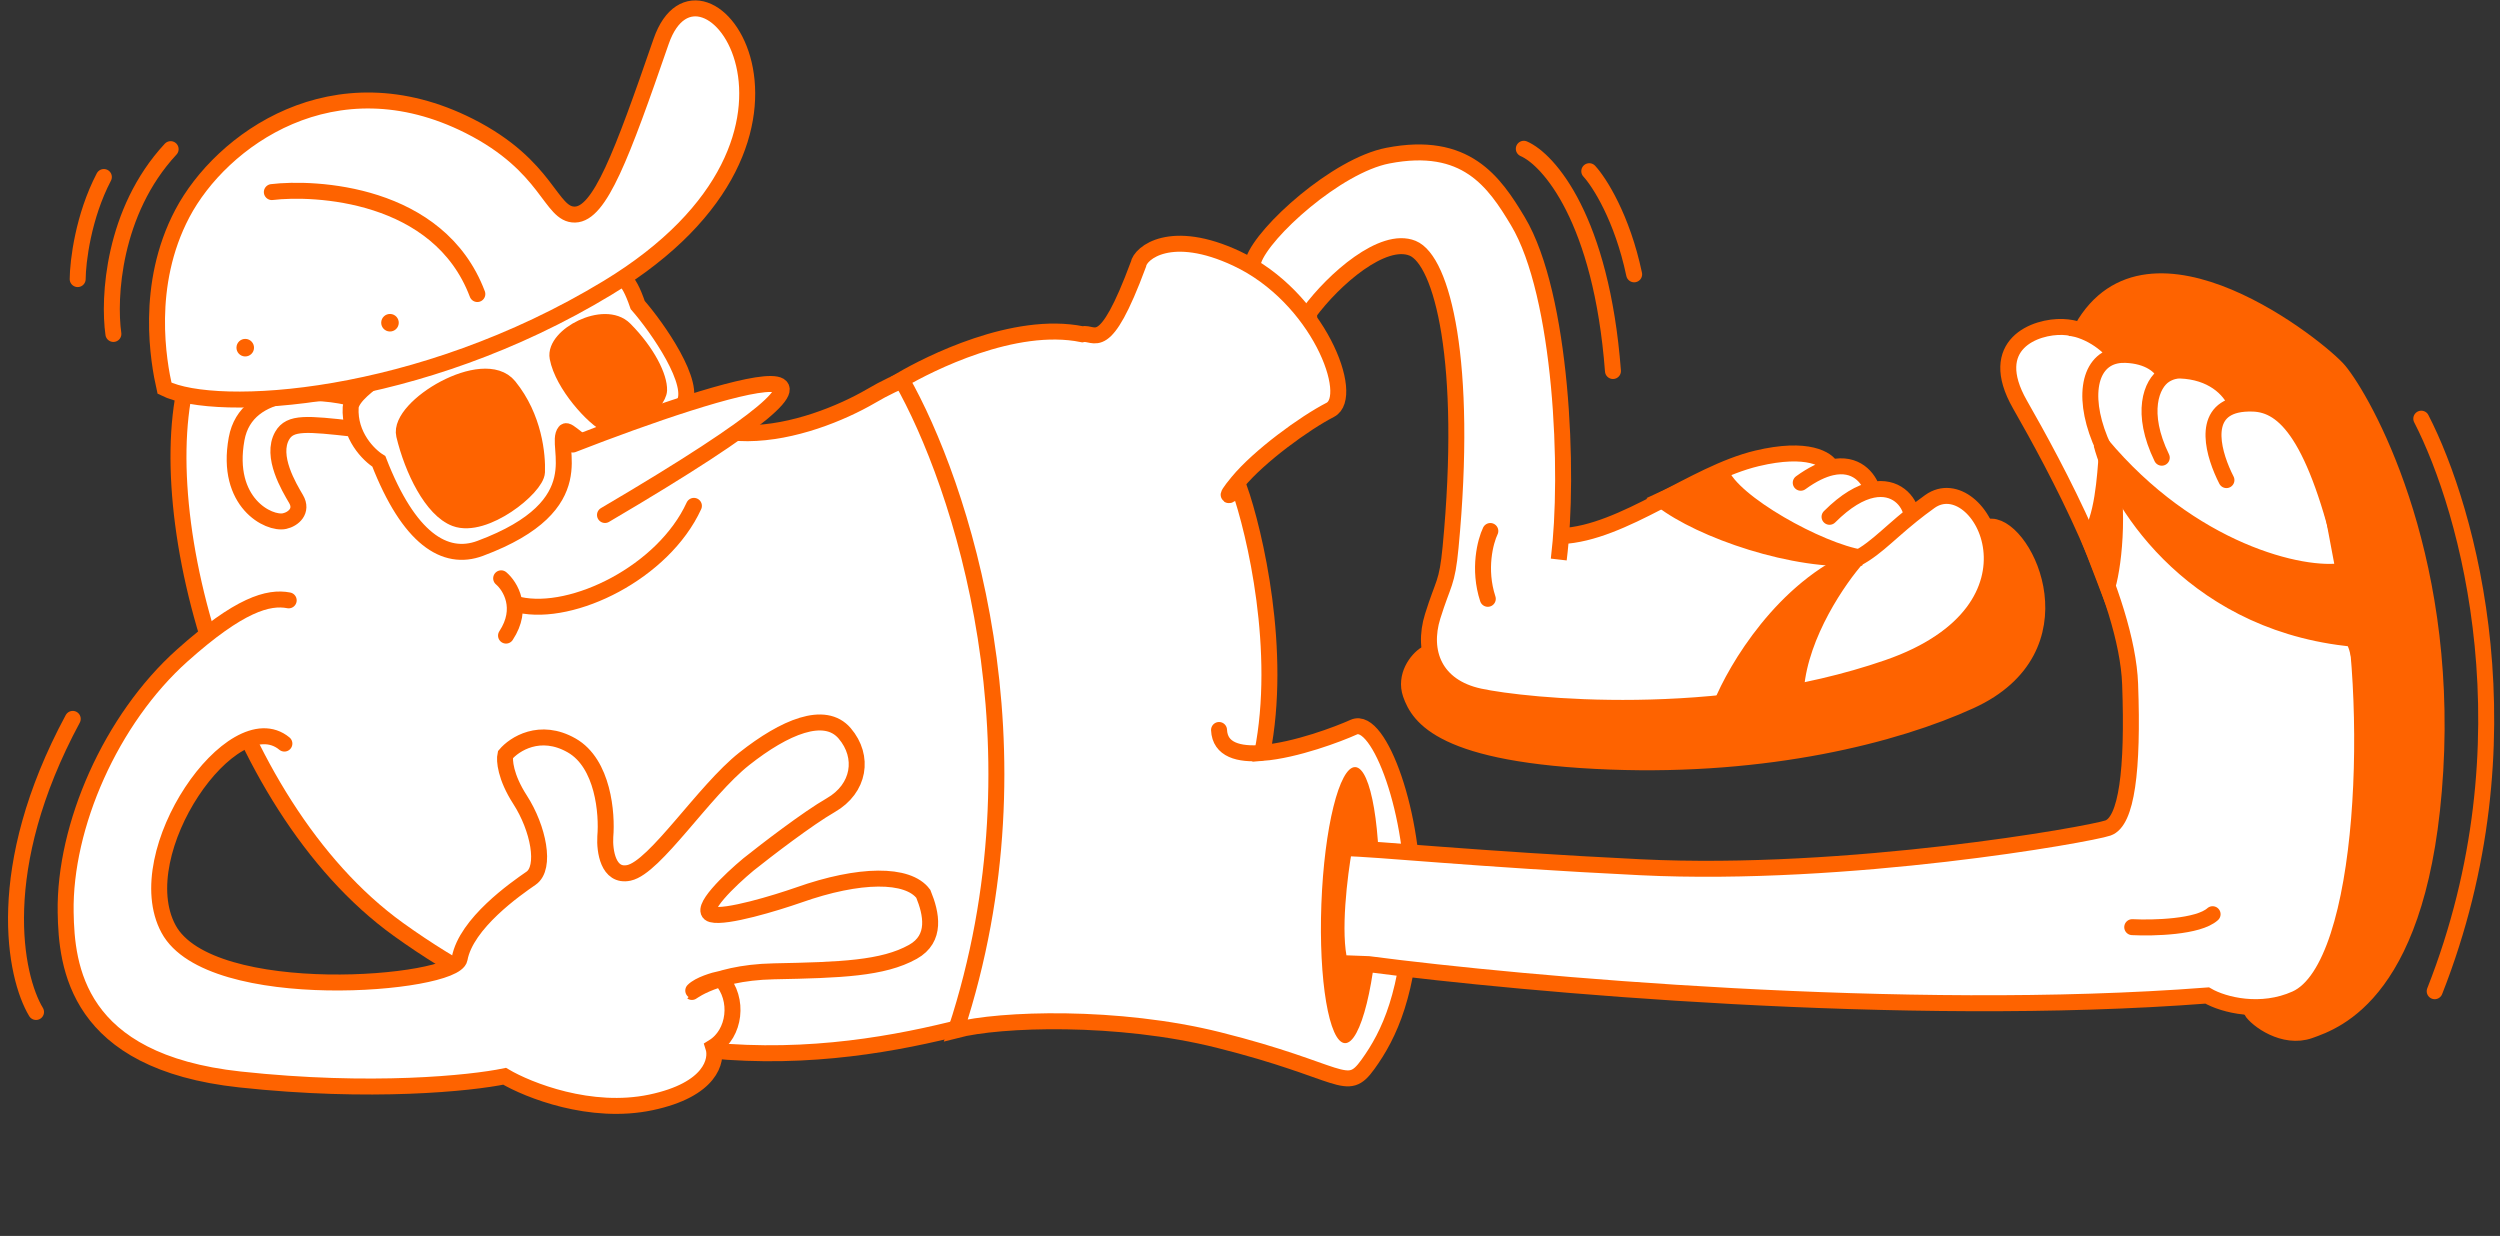 <svg width="445" height="220" viewBox="0 0 445 220" fill="none" xmlns="http://www.w3.org/2000/svg">
<rect x="0" y="0" width="445" height="220" fill="#333333" stroke="none"/>
<path d="M70.924 165.439C39.626 142.937 25.375 87.369 34.479 63.818C46.445 32.865 73.18 31.609 85.052 34.85C92.037 35.68 107.66 42.55 114.275 63.389C120.891 84.229 144.255 76.788 155.11 70.463C173.241 59.717 212.951 54.833 223.092 100.736C233.673 148.631 199.825 175.281 173.541 182.219C151.518 188.032 112.554 195.37 70.924 165.439Z" fill="white" stroke="#FE6300" stroke-width="2.842"/>
<path d="M67.434 82.123C66.139 81.325 63.947 79.292 62.939 76.323C54.588 75.398 51.641 75.09 50.232 77.541C48.123 81.21 51.46 86.713 52.697 88.826C53.935 90.938 52.22 92.413 50.646 92.757C47.868 93.364 40.049 89.481 42.113 78.124C43.875 68.427 57.045 69.331 63.067 70.979C68.29 63.577 105.586 47.776 107.986 48.444C110.569 49.163 111.661 48.927 113.513 54.296C116.957 58.218 124.173 68.508 121.631 72.057C109.45 89.062 101.631 75.575 100.579 76.826C98.462 79.345 106.28 89.858 85.468 97.613C79.188 99.953 72.76 95.844 67.434 82.123Z" fill="white"/>
<path d="M63.067 70.979C62.671 71.541 62.446 72.05 62.42 72.495C62.127 77.545 65.641 81.018 67.434 82.123C72.76 95.844 79.188 99.953 85.468 97.613C106.28 89.858 98.462 79.345 100.579 76.826C101.631 75.575 109.45 89.062 121.631 72.057C124.173 68.508 116.957 58.218 113.513 54.296C111.661 48.927 110.569 49.163 107.986 48.444C105.586 47.776 68.29 63.577 63.067 70.979ZM63.067 70.979C57.045 69.331 43.875 68.427 42.113 78.124C40.049 89.481 47.868 93.364 50.646 92.757C52.22 92.413 53.935 90.938 52.697 88.826C51.46 86.713 48.123 81.21 50.232 77.541C51.641 75.09 54.588 75.398 62.939 76.323" stroke="#FE6300" stroke-width="2.842"/>
<path d="M251.443 44.187C246.171 42.033 237.43 49.676 233.029 55.642L233.029 67.241L214.402 58.61L223.139 46.313C224.895 41.248 237.942 29.475 247.015 27.708C260.911 25.002 265.952 32.311 270.186 39.383C277.487 51.58 279.163 80.039 277.805 96.226L277.888 95.432C289.003 94.935 301.4 84.301 312.729 81.594C321.792 79.429 325.343 81.769 325.985 83.209C330.367 82.202 332.617 85.084 333.278 87.201C337.371 86.352 339.872 89.108 340.289 91.716C341.253 90.939 342.317 90.123 343.514 89.267C352.367 82.947 366.3 108.38 336.01 118.856C305.721 129.331 271.39 125.7 263.36 123.965C255.331 122.23 253.053 115.994 255.016 109.696C256.945 103.508 257.569 104.053 258.202 97.424C261.355 64.418 256.716 46.34 251.443 44.187Z" fill="white"/>
<path d="M329.14 100.077C333.217 98.388 335.553 95.534 340.289 91.716M340.289 91.716C341.253 90.939 342.317 90.123 343.514 89.267C352.367 82.947 366.3 108.38 336.01 118.856C305.721 129.331 271.39 125.7 263.36 123.965C255.331 122.23 253.053 115.994 255.016 109.696C256.945 103.508 257.569 104.053 258.202 97.424C261.355 64.418 256.716 46.34 251.443 44.187C246.171 42.033 237.43 49.676 233.029 55.642L233.029 67.241L214.402 58.61L223.139 46.313C224.895 41.248 237.942 29.475 247.015 27.708C260.911 25.002 265.952 32.311 270.186 39.383C278.023 52.475 279.379 84.304 277.459 99.579L277.888 95.432C289.003 94.935 301.4 84.301 312.729 81.594C321.792 79.429 325.343 81.769 325.985 83.209M340.289 91.716C339.872 89.108 337.371 86.352 333.278 87.201M325.657 91.991C328.583 89.063 331.146 87.643 333.278 87.201M333.278 87.201C332.617 85.084 330.367 82.202 325.985 83.209M320.531 85.93C322.63 84.403 324.44 83.564 325.985 83.209" stroke="#FE6300" stroke-width="2.842" stroke-linecap="round"/>
<path d="M32.88 116.785C43.055 107.696 48.204 106.303 51.805 106.994L51.039 132.491C41.918 124.956 23.059 151.867 30.419 165.493C37.779 179.119 81.382 175.461 82.227 170.8C83.37 164.494 92.232 158.322 94.942 156.456C97.653 154.59 96.263 147.558 92.985 142.478C90.362 138.415 90.153 135.445 90.377 134.468C91.959 132.58 96.531 129.607 102.168 132.816C107.805 136.026 108.511 144.987 108.159 149.066C108.011 151.541 108.645 156.293 112.37 155.501C117.027 154.511 125.721 140.865 132.898 135.2C140.074 129.534 147.215 126.507 150.77 130.67C154.325 134.833 153.43 140.497 148.304 143.444C144.203 145.801 136.82 151.469 133.641 154.008C130.414 156.689 124.591 162.219 127.117 162.892C129.643 163.565 138.475 160.874 142.575 159.444C153.438 155.599 162.026 155.571 164.769 159.24C166.206 162.753 167.165 167.185 162.905 169.565C157.58 172.54 149.983 172.793 138.195 173.026C134.15 173.106 131.035 173.691 128.741 174.373C132.039 178.017 131.233 184.136 127.385 186.505C128.141 188.85 126.977 194.104 116.269 196.36C105.562 198.616 94.453 194.199 90.237 191.708C84.27 192.95 66.494 194.803 43.127 192.276C13.918 189.117 12.265 172.093 12.103 162.52C11.843 147.156 20.16 128.146 32.88 116.785Z" fill="white"/>
<path d="M32.88 116.785C43.055 107.696 48.204 106.303 51.805 106.994L51.039 132.491C41.918 124.956 23.059 151.867 30.419 165.493C37.779 179.119 81.382 175.461 82.227 170.8C83.37 164.494 92.232 158.322 94.942 156.456C97.653 154.59 96.263 147.558 92.985 142.478C90.362 138.415 90.153 135.445 90.377 134.468C91.959 132.58 96.531 129.607 102.168 132.816C107.805 136.026 108.511 144.987 108.159 149.066C108.011 151.541 108.645 156.293 112.37 155.501C117.027 154.511 125.721 140.865 132.898 135.2C140.074 129.534 147.215 126.507 150.77 130.67C154.325 134.833 153.43 140.497 148.304 143.444C144.203 145.801 136.82 151.469 133.641 154.008C130.414 156.689 124.591 162.219 127.117 162.892C129.643 163.565 138.475 160.874 142.575 159.444C153.438 155.599 162.026 155.571 164.769 159.24C166.206 162.753 167.165 167.185 162.905 169.565C157.58 172.54 149.983 172.793 138.195 173.026C134.15 173.106 131.035 173.691 128.741 174.373C132.039 178.017 131.233 184.136 127.385 186.505C128.141 188.85 126.977 194.104 116.269 196.36C105.562 198.616 94.453 194.199 90.237 191.708C84.27 192.95 66.494 194.803 43.127 192.276C13.918 189.117 12.265 172.093 12.103 162.52C11.843 147.156 20.16 128.146 32.88 116.785Z" fill="white"/>
<path d="M128.306 174.221C128.312 174.228 128.318 174.234 128.324 174.241C123.932 175.545 122.546 177.2 123.4 176.326C124.44 175.262 127.104 174.479 128.306 174.221Z" fill="white"/>
<path d="M128.306 174.221C128.312 174.228 128.318 174.234 128.324 174.241C123.932 175.545 122.546 177.2 123.4 176.326C124.44 175.262 127.104 174.479 128.306 174.221Z" fill="white"/>
<path d="M51.389 106.863C47.788 106.171 42.639 107.564 32.463 116.653C19.744 128.014 11.426 147.024 11.687 162.388C11.849 171.961 13.501 188.985 42.711 192.144C66.078 194.671 83.854 192.818 89.82 191.576C94.037 194.067 105.145 198.485 115.853 196.228C126.56 193.972 127.725 188.718 126.968 186.373C130.824 184 131.626 177.863 128.306 174.221C127.104 174.479 124.44 175.262 123.4 176.326C122.1 177.657 125.991 173.127 137.779 172.894C149.567 172.661 157.164 172.408 162.489 169.433C166.748 167.053 165.79 162.622 164.352 159.108C161.61 155.439 153.022 155.467 142.159 159.312C138.058 160.742 129.227 163.433 126.701 162.76C124.175 162.087 129.997 156.557 133.224 153.876C136.403 151.337 143.787 145.669 147.888 143.312C153.014 140.365 153.909 134.701 150.354 130.538C146.799 126.375 139.658 129.402 132.481 135.068C125.304 140.733 116.611 154.379 111.954 155.369C108.228 156.161 107.594 151.409 107.743 148.934C108.095 144.855 107.389 135.894 101.752 132.685C96.115 129.475 91.542 132.448 89.96 134.336C89.737 135.313 89.946 138.283 92.568 142.346C95.847 147.426 97.237 154.459 94.526 156.324C91.815 158.19 82.953 164.362 81.81 170.669C80.966 175.329 37.363 178.988 30.003 165.361C22.642 151.735 41.501 124.825 50.622 132.359" stroke="#FE6300" stroke-width="2.842" stroke-linecap="round"/>
<path d="M170.159 183.369C186.729 132.895 170.908 85.915 160.478 67.598C165.3 64.79 180.512 57.025 192.637 59.495C194.944 58.975 196.522 63.537 202.63 47.07C202.988 44.983 208.452 40.539 220.128 46.018C234.722 52.867 241.359 70.6 236.788 72.95C232.217 75.3 224.137 81.183 220.321 85.803C217.269 89.498 219.211 88.002 220.564 86.792C223.433 94.989 228.274 115.91 224.682 134.025C230.632 133.556 238.29 130.648 240.965 129.433C245.526 127.363 251.997 145.393 251.411 161.057C250.825 176.722 247.325 184.155 243.483 189.473C239.642 194.792 239.234 190.715 216.887 185.117C199.009 180.639 177.987 181.328 170.159 183.369Z" fill="white"/>
<path d="M216.989 129.937C217.146 133.474 220.49 134.355 224.682 134.025M224.682 134.025C230.632 133.556 238.29 130.648 240.965 129.433C245.526 127.363 251.997 145.393 251.411 161.057C250.825 176.722 247.325 184.155 243.483 189.473C239.642 194.792 239.234 190.715 216.887 185.117C199.009 180.639 177.987 181.328 170.159 183.369C186.729 132.895 170.908 85.915 160.478 67.598C165.3 64.79 180.512 57.025 192.637 59.495C194.944 58.975 196.522 63.537 202.63 47.07C202.988 44.983 208.452 40.539 220.128 46.018C234.722 52.867 241.359 70.6 236.788 72.95C232.217 75.3 224.137 81.183 220.321 85.803C217.269 89.498 219.211 88.002 220.564 86.792C223.433 94.989 228.274 115.91 224.682 134.025Z" stroke="#FE6300" stroke-width="2.842" stroke-linecap="round"/>
<path d="M92.431 107.66C101.961 109.769 118.078 101.893 123.517 90.044" stroke="#FE6300" stroke-width="2.842" stroke-linecap="round"/>
<path d="M89.205 102.941C90.829 104.317 93.276 108.281 90.073 113.137" stroke="#FE6300" stroke-width="2.842" stroke-linecap="round"/>
<path d="M108.208 51.201C74.427 71.708 38.425 73.636 29.282 69.099C28.234 64.468 25.725 50.773 32.458 38.003C39.328 24.975 59.438 10.27 83.526 22.421C97.679 29.561 97.913 38.285 102.344 38.195C106.775 38.105 110.642 27.741 117.683 7.372C124.725 -12.997 153.096 23.951 108.208 51.201Z" fill="white" stroke="#FE6300" stroke-width="2.842" stroke-linecap="round"/>
<path d="M48.386 34.19C55.863 33.285 78.109 34.164 84.967 52.339" stroke="#FE6300" stroke-width="2.842" stroke-linecap="round"/>
<circle cx="43.653" cy="61.886" r="1.563" transform="rotate(2.142 43.653 61.886)" fill="#FE6300"/>
<circle cx="69.417" cy="57.446" r="1.563" transform="rotate(2.142 69.417 57.446)" fill="#FE6300"/>
<ellipse cx="240.317" cy="161.111" rx="5.116" ry="24.585" transform="rotate(2.142 240.317 161.111)" fill="#FE6300"/>
<path d="M81.055 92.296C76.887 90.742 73.415 83.62 71.939 77.45C70.737 72.425 86.106 63.213 90.609 68.763C95.113 74.312 95.697 81.041 95.585 84.023C95.481 86.8 86.264 94.24 81.055 92.296Z" fill="#FE6300" stroke="#FE6300" stroke-width="2.842" stroke-linecap="round"/>
<path d="M108.269 75.68C105.664 74.499 100.142 68.422 99.251 63.654C98.525 59.77 107.588 54.983 111.187 58.603C115.298 62.739 117.405 67.168 117.318 69.477C117.238 71.628 111.526 77.156 108.269 75.68Z" fill="#FE6300" stroke="#FE6300" stroke-width="2.842" stroke-linecap="round"/>
<path d="M101.939 79.7C128.686 69.277 167.279 57.194 107.666 92.239L101.939 79.7Z" fill="white"/>
<path d="M101.96 79.13C128.708 68.708 167.3 56.624 107.687 91.669" stroke="#FE6300" stroke-width="2.842" stroke-linecap="round"/>
<path d="M392.876 177.198C339.137 181.331 270.982 175.199 243.621 171.616L238.509 171.424C237.114 166.139 238.438 155.589 239.274 150.975C244.912 151.043 262.523 152.925 292.049 154.371C328.956 156.178 371.905 148.54 375.219 147.384C378.534 146.228 379.726 137.171 379.163 121.792C378.601 106.412 365.691 82.749 359.552 71.996C353.412 61.242 362.35 58.021 367.178 58.202C371.609 58.367 375.262 61.338 376.658 63.305C377.185 63.194 377.756 63.148 378.369 63.171C382.475 63.325 384.693 65.198 385.346 66.757C386.296 66.157 387.316 65.923 388.078 65.952C393.616 66.159 396.918 69.127 398.088 72.081C398.927 71.886 399.918 71.799 401.083 71.842C406.621 72.049 412.144 77.352 417.499 100.614C422.882 123.996 421.512 172.012 408.64 177.787C402.47 180.556 395.846 178.921 392.876 177.198Z" fill="white"/>
<path d="M396.307 85.458C394.086 81.109 391.795 73.546 398.088 72.081M398.088 72.081C398.927 71.886 399.918 71.799 401.083 71.842C406.621 72.049 412.144 77.352 417.499 100.614C422.882 123.996 421.512 172.012 408.64 177.787C402.47 180.556 395.846 178.921 392.876 177.198C339.137 181.331 270.982 175.199 243.621 171.616L238.509 171.424C237.114 166.139 238.438 155.589 239.274 150.975C244.912 151.043 262.523 152.925 292.049 154.371C328.956 156.178 371.905 148.54 375.219 147.384C378.534 146.228 379.726 137.171 379.163 121.792C378.601 106.412 365.691 82.749 359.552 71.996C353.412 61.242 362.35 58.021 367.178 58.202C371.609 58.367 375.262 61.338 376.658 63.305M398.088 72.081C396.918 69.127 393.616 66.159 388.078 65.952C387.316 65.923 386.296 66.157 385.346 66.757M384.795 81.472C380.909 73.466 382.927 68.285 385.346 66.757M385.346 66.757C384.693 65.198 382.475 63.325 378.369 63.171C377.756 63.148 377.185 63.194 376.658 63.305M374.476 79.806C370.538 71.412 371.569 64.371 376.658 63.305" stroke="#FE6300" stroke-width="2.842" stroke-linecap="round"/>
<path d="M417.583 113.559C389.266 110.224 376.386 88.316 374.076 79.081C389.975 98.106 409.829 102.887 417.177 101.598L415.398 92.145C410.474 71.71 402.222 69.278 398.711 70.616C397.871 65.693 389.782 64.736 385.842 64.873C385.351 62.807 379.755 61.612 377.018 61.272C375.845 59.181 372.238 58.534 370.581 58.472C382.46 37.442 413.11 62.053 416.375 66.015C420.728 71.297 435.809 97.744 433.48 137.191C431.152 176.639 415.743 181.779 411.13 183.427C406.518 185.075 401.676 181.462 400.738 179.91C412.099 180.335 419.268 172.696 420.549 144.529C421.83 116.363 419.106 112.146 417.583 113.559Z" fill="#FE6300" stroke="#FE6300" stroke-width="2.842" stroke-linecap="round"/>
<path d="M379.536 165.034C383.248 165.223 391.306 165.026 393.844 162.728" stroke="#FE6300" stroke-width="2.842" stroke-linecap="round"/>
<path d="M371.75 95.632C374.251 92.654 374.721 84.651 375.012 80.68C377.432 88.962 376.425 99.931 375.119 104.433L371.75 95.632Z" fill="#FE6300" stroke="#FE6300" stroke-width="2.842" stroke-linecap="round"/>
<path d="M430.989 74.524C439.363 90.787 450.933 131.864 433.376 176.437" stroke="#FE6300" stroke-width="2.842" stroke-linecap="round"/>
<path d="M265.279 94.519C264.406 96.335 263.092 101.292 264.828 106.59" stroke="#FE6300" stroke-width="2.842" stroke-linecap="round"/>
<path d="M251.109 123.57C249.978 120.342 252.193 117.4 253.794 116.417C253.488 124.597 270.391 126.424 278.88 126.315C332.308 127.46 344.563 115.404 351.313 109.825C356.713 105.363 355.671 97.237 354.475 93.732C360.723 93.965 370.867 115.534 350.755 124.737C337.34 130.875 314.541 136.608 286.64 135.564C256.675 134.444 252.523 127.604 251.109 123.57Z" fill="#FE6300" stroke="#FE6300" stroke-width="2.842" stroke-linecap="round"/>
<path d="M319.697 122.437C320.513 112.797 327.347 102.956 330.662 99.24C317.489 104.664 308.97 119.002 306.357 125.493L319.697 122.437Z" fill="#FE6300" stroke="#FE6300" stroke-width="2.842" stroke-linecap="round"/>
<path d="M306.341 84.111C308.274 89.445 323.879 98.088 331.372 99.269C319.531 100.248 302.687 94.356 295.777 88.978L306.341 84.111Z" fill="#FE6300" stroke="#FE6300" stroke-width="2.842" stroke-linecap="round"/>
<path d="M271.237 26.481C275.668 28.401 285.047 39.001 287.107 66.041" stroke="#FE6300" stroke-width="2.842" stroke-linecap="round"/>
<path d="M282.891 30.472C284.668 32.387 288.753 38.74 290.879 48.831" stroke="#FE6300" stroke-width="2.842" stroke-linecap="round"/>
<path d="M6.414 180.134C2.62 173.835 -1.385 154.581 12.949 127.961" stroke="#FE6300" stroke-width="2.842" stroke-linecap="round"/>
<path d="M20.183 59.444C19.282 53.105 20.06 37.653 30.373 26.548" stroke="#FE6300" stroke-width="2.842" stroke-linecap="round"/>
<path d="M13.827 49.678C13.849 46.55 14.812 38.537 18.488 31.507" stroke="#FE6300" stroke-width="2.842" stroke-linecap="round"/>
</svg>
